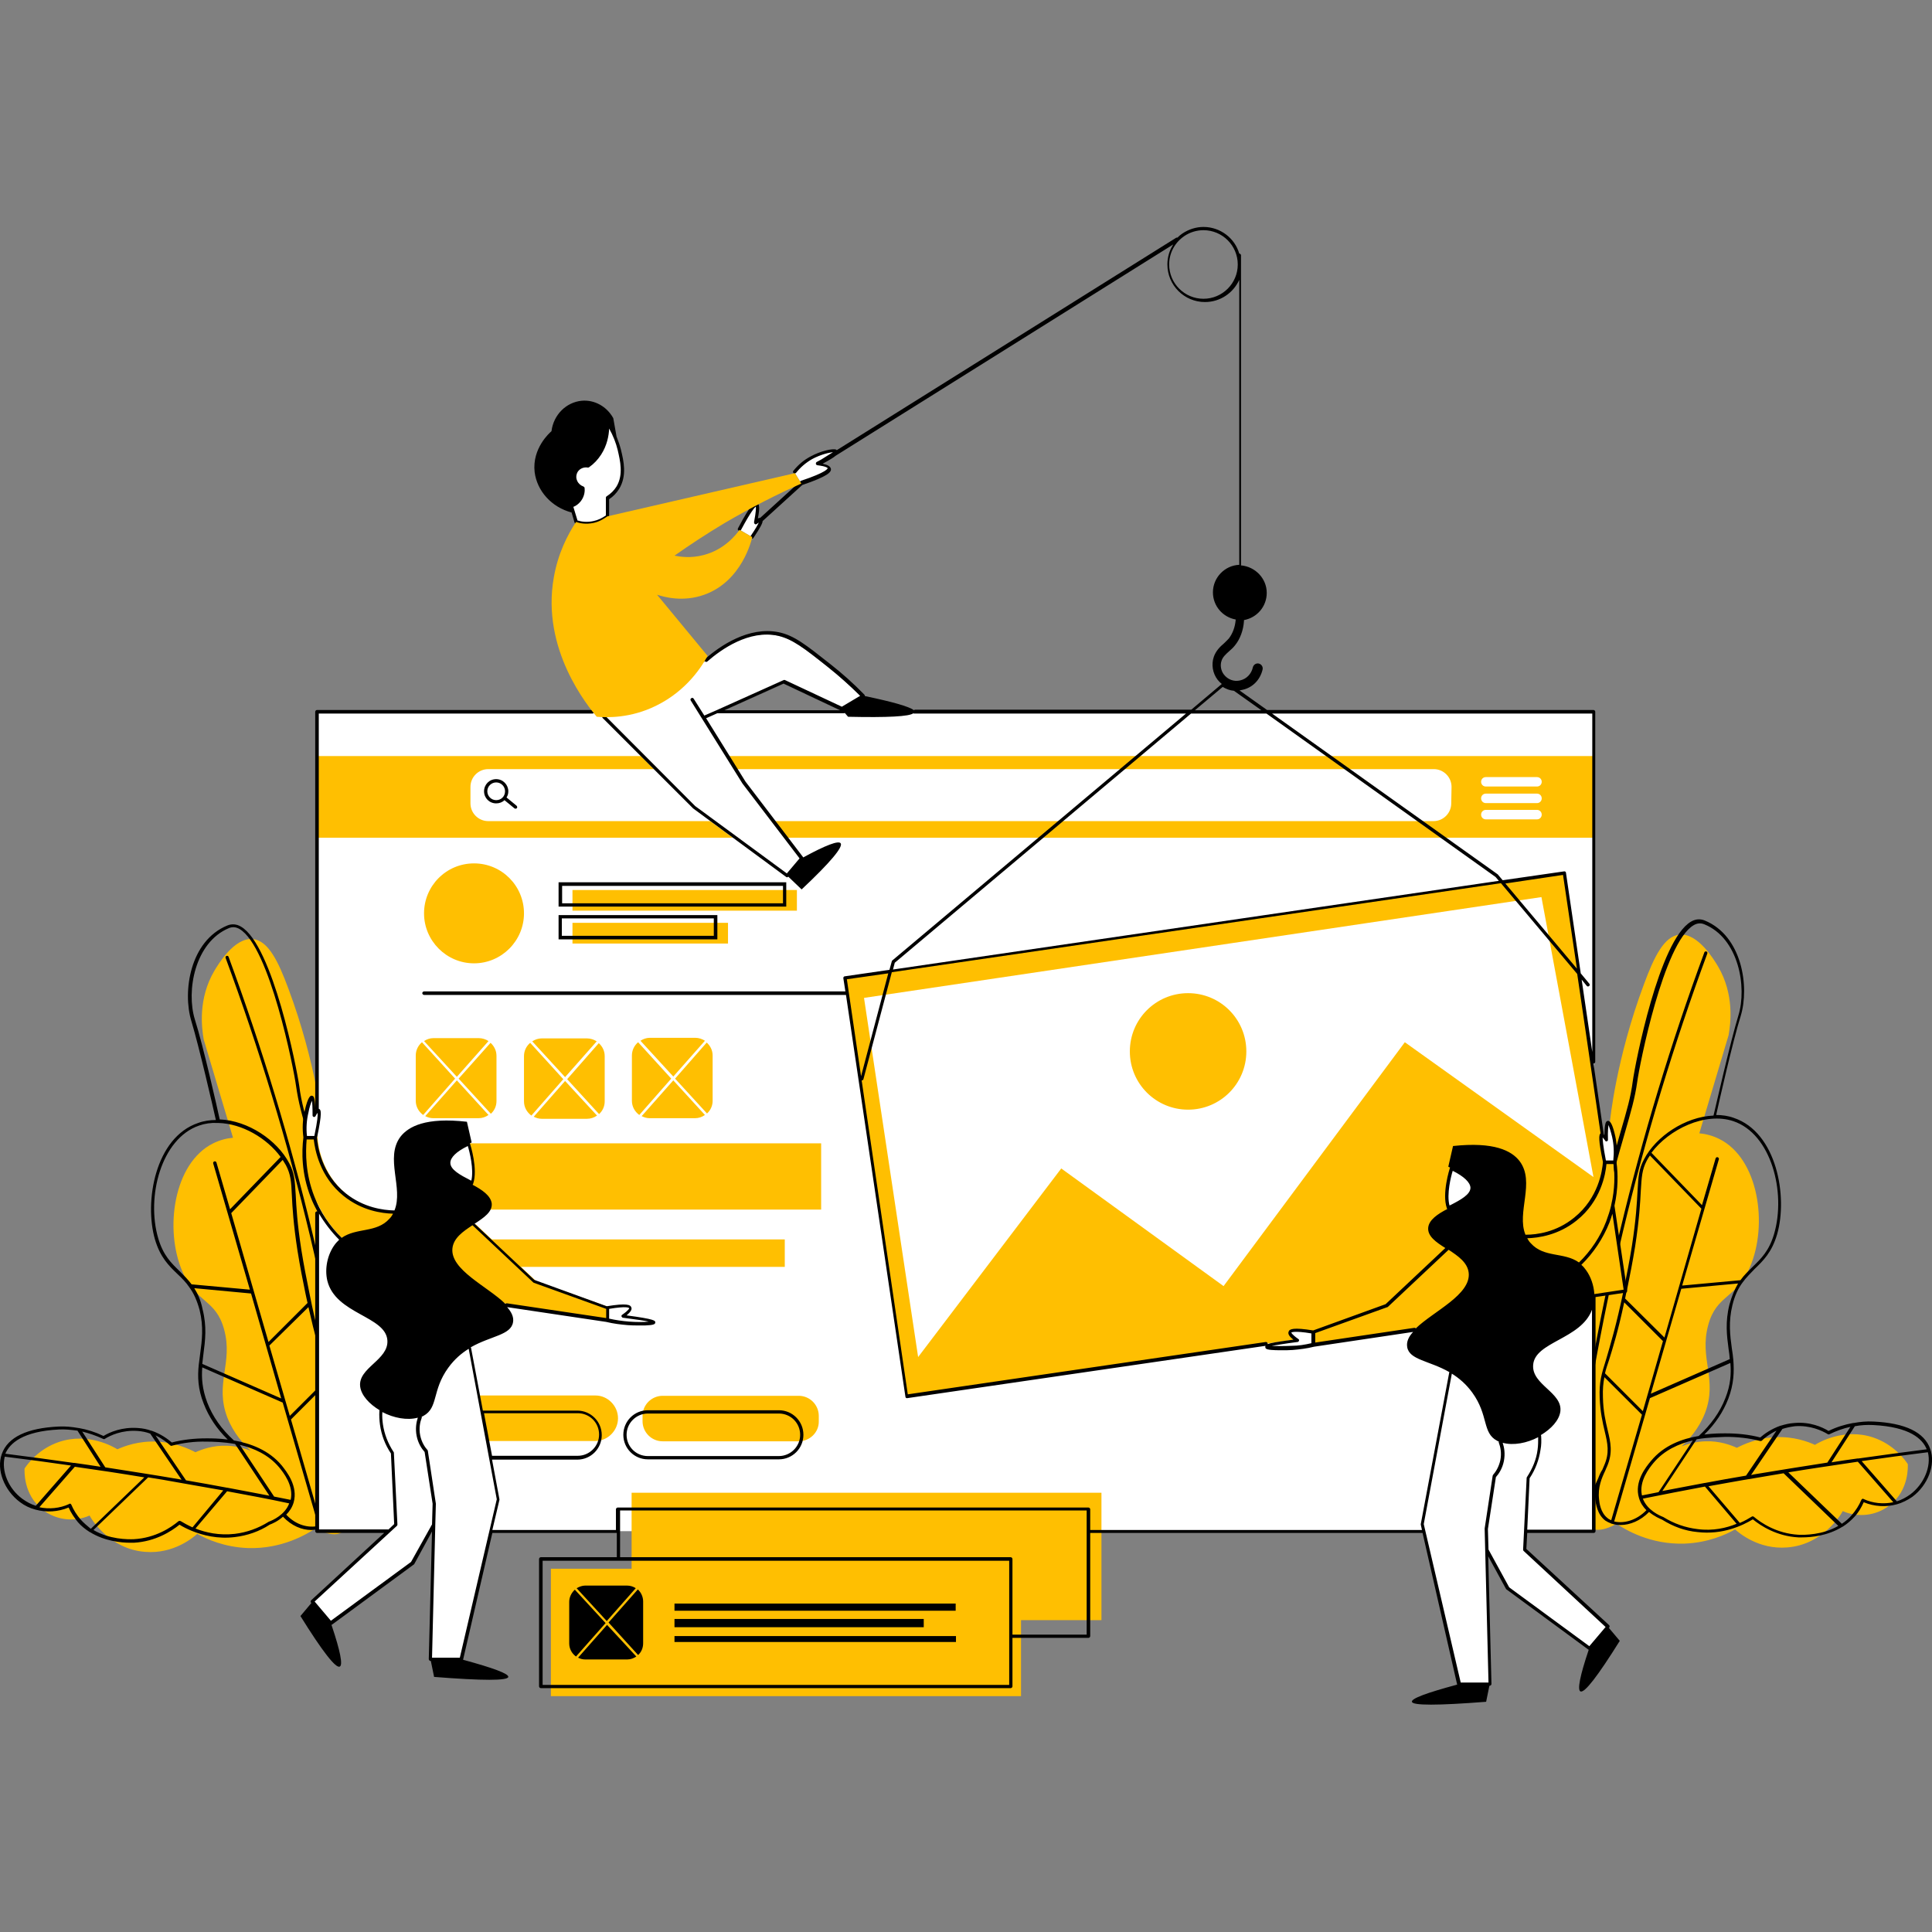 <svg xmlns="http://www.w3.org/2000/svg" xmlns:xlink="http://www.w3.org/1999/xlink" width="1080" zoomAndPan="magnify" viewBox="0 0 810 810" height="1080" preserveAspectRatio="xMidYMid meet" version="1.0"><rect x="0" y="0" width="810" height="810" fill="#808080" stroke="none"/><defs><clipPath id="9624e6293f"><path d="M 0 385.156 L 810 385.156 L 810 647 L 0 647 Z M 0 385.156 " clip-rule="nonzero"/></clipPath><clipPath id="56699137d9"><path d="M 125.207 95.145 L 683 95.145 L 683 714.676 L 125.207 714.676 Z M 125.207 95.145 " clip-rule="nonzero"/></clipPath></defs><path fill="#ffbf01" d="M 650.469 637.875 C 651.707 644.32 657.906 631.926 665.961 611.477 C 665.344 616.184 663.73 616.918 663.113 623.25 C 662.738 627.203 661.625 637.738 666.832 640.602 C 670.551 642.695 675.758 639.98 677.738 638.852 C 681.457 641.332 691.871 647.652 706.254 647.168 C 716.047 646.797 723.484 643.449 727.449 641.219 C 728.938 642.57 737.242 649.758 749.27 648.77 C 764.391 647.652 772.078 634.641 772.574 633.535 C 779.02 636.375 786.582 635.508 792.16 631.168 C 800.59 624.723 799.848 614.438 799.848 613.816 C 798.359 611.586 793.773 605.516 785.344 602.664 C 773.07 598.574 762.531 604.77 760.922 605.762 C 757.945 604.41 751.996 602.18 744.309 602.551 C 736.746 602.91 731.047 605.516 728.195 607 C 725.715 605.898 721.004 604.039 714.93 604.273 C 710.715 604.41 707.242 605.516 705.012 606.383 C 707.988 603.656 712.203 599.082 714.805 592.5 C 720.262 578.246 712.328 569.707 716.168 555.566 C 719.641 542.691 727.82 544.66 733.648 531.289 C 741.336 513.566 737.367 485.68 720.758 477.488 C 718.027 476.137 715.176 475.379 712.449 475.145 L 724.723 434 C 725.59 429.152 727.203 416.895 720.262 405.121 C 718.773 402.641 711.953 391.105 704.145 391.859 C 697.699 392.48 693.484 401.156 689.27 412.559 C 677.492 444.023 675.012 469.941 675.012 469.941 C 671.047 511.32 662.492 508.473 654.93 556.324 C 651.953 575.285 643.773 603.656 650.465 637.875 Z M 159.684 639.734 C 158.441 646.176 152.242 633.785 144.188 613.336 C 144.805 618.043 146.418 618.773 147.039 625.109 C 147.41 629.062 148.523 639.598 143.316 642.461 C 139.598 644.555 134.395 641.84 132.41 640.711 C 128.691 643.191 118.273 649.512 103.891 649.027 C 94.098 648.656 86.66 645.309 82.695 643.078 C 81.207 644.43 72.898 651.617 60.875 650.625 C 45.75 649.512 38.066 636.5 37.566 635.395 C 31.121 638.234 23.562 637.367 17.984 633.027 C 9.555 626.582 10.297 616.297 10.297 615.676 C 11.785 613.445 16.371 607.371 24.805 604.523 C 37.074 600.434 47.609 606.629 49.223 607.621 C 52.195 606.27 58.148 604.039 65.832 604.41 C 73.398 604.77 79.098 607.375 81.949 608.859 C 84.426 607.758 89.141 605.898 95.211 606.133 C 99.43 606.27 102.902 607.371 105.129 608.242 C 102.156 605.516 97.945 600.941 95.336 594.359 C 89.887 580.105 97.816 571.566 93.973 557.426 C 90.504 544.551 82.32 546.52 76.496 533.148 C 68.812 515.426 72.777 487.539 89.387 479.348 C 92.113 477.996 94.965 477.238 97.691 477.004 L 85.422 435.855 C 84.555 431.012 82.941 418.754 89.887 406.98 C 91.371 404.5 98.191 392.961 106 393.719 C 112.445 394.34 116.66 403.016 120.879 414.418 C 132.656 445.883 135.137 471.801 135.137 471.801 C 139.102 513.18 147.656 510.332 155.219 558.184 C 158.316 577.145 166.5 605.648 159.68 639.734 " fill-opacity="1" fill-rule="nonzero"/><g clip-path="url(#9624e6293f)"><path fill="#000000" d="M 800.84 626.582 C 799.102 627.824 797.242 628.828 795.262 629.445 L 780.508 612.578 C 789.805 611.227 799.102 609.988 808.277 608.859 C 809.766 614.809 806.664 622.246 800.84 626.582 Z M 781.254 628.441 C 781.129 628.316 780.879 628.316 780.758 628.441 C 780.633 628.578 780.383 628.691 780.383 628.828 C 779.391 631.168 778.027 633.277 776.418 635.137 C 775.176 636.633 773.691 637.875 772.203 638.852 L 749.766 617.289 C 759.434 615.676 769.102 614.324 778.898 612.828 L 793.773 629.816 C 789.684 630.684 785.219 630.301 781.254 628.441 Z M 753.98 643.449 C 744.93 642.941 738.359 638.492 735.262 635.879 C 735.137 635.754 735.012 635.754 734.766 635.754 C 734.641 635.754 734.516 635.754 734.391 635.879 C 733.152 636.633 731.543 637.613 729.434 638.492 L 716.293 623.113 C 722.617 622.012 729.062 620.77 735.383 619.766 C 739.477 619.023 743.691 618.402 747.781 617.672 L 770.715 639.734 C 764.145 643.562 756.582 643.562 753.98 643.449 Z M 711.707 641.082 C 706.625 640.465 701.914 638.852 697.328 636.016 C 695.715 635.395 690.633 633.164 688.773 628.316 C 697.449 626.582 706.129 624.859 714.805 623.25 L 728.07 638.852 C 723.855 640.602 718.152 641.953 711.707 641.082 Z M 676.746 637.875 L 691.746 586.18 L 725.469 571.43 C 725.84 575.906 725.59 580.602 723.359 586.18 C 721.129 592.016 717.285 597.336 712.203 602.043 C 705.383 603.172 697.574 605.898 692.121 612.578 C 690.137 614.945 685.055 621.141 687.16 628.07 C 687.781 630.176 688.898 631.789 690.262 633.164 C 686.047 637.5 680.715 638.852 676.746 637.875 Z M 675.508 637.367 C 675.012 637.117 674.391 636.883 674.02 636.5 C 671.047 634.266 670.551 630.066 670.426 628.691 C 669.805 623.621 671.543 619.645 673.027 616.543 C 673.277 615.926 673.523 615.305 673.773 614.809 C 676.25 608.996 675.262 604.77 674.02 599.566 C 673.152 595.848 672.16 591.758 672.035 585.82 C 671.914 582.352 672.16 579.871 672.656 577.395 L 688.402 593.121 Z M 670.055 619.766 L 663.73 633.535 C 662.492 635.023 660.383 636.746 659.145 636.746 C 663.855 596.355 671.047 555.816 680.469 516.156 C 689.887 476.867 701.789 437.715 715.797 399.781 C 715.922 399.406 715.797 399.035 715.426 398.926 C 715.055 398.789 714.684 398.926 714.559 399.297 C 700.551 437.207 688.648 476.496 679.227 515.906 C 669.805 555.086 662.738 595.227 658.027 635.395 C 657.906 634.773 657.781 633.785 657.906 632.297 C 660.137 575.027 661.375 546.273 667.449 523.594 C 668.691 518.895 669.559 515.906 670.672 512.324 C 672.039 507.605 673.648 502.41 676.5 491.738 C 678.359 484.812 679.973 479.348 681.211 475.008 C 683.812 465.961 685.426 460.508 686.418 453.566 C 687.285 446.875 697.449 395.207 710.094 387.883 C 711.582 387.016 713.07 386.902 714.559 387.523 C 728.938 393.348 732.531 413.797 728.812 425.805 C 725.469 436.727 719.391 463.605 718.402 467.707 C 706.5 468.191 694.227 476.496 689.27 486.051 C 687.039 490.254 686.914 493.227 686.543 499.312 C 686.293 504.27 685.922 511.199 684.188 522.352 C 683.07 529.293 682.078 534.125 680.84 540.324 C 677.617 555.938 675.012 564.242 673.402 569.82 C 671.418 576.152 670.426 579.25 670.672 586.066 C 670.922 592.016 671.914 596.465 672.781 600.074 C 674.02 605.277 674.887 609.109 672.531 614.438 C 672.285 614.945 672.035 615.566 671.789 616.184 C 671.168 617.051 670.551 618.402 670.055 619.766 Z M 726.707 470.051 C 742.574 475.379 748.898 499.797 743.812 517.285 C 741.707 524.473 738.359 527.684 734.766 531.152 C 733.027 532.887 731.293 534.5 729.684 536.73 L 705.262 538.973 L 720.633 486.051 C 720.758 485.68 720.508 485.297 720.137 485.172 C 719.766 485.059 719.391 485.297 719.27 485.68 L 713.566 505.262 L 692.367 483.312 C 699.684 473.523 714.805 466.086 726.707 470.051 Z M 681.336 544.414 C 681.582 543.176 681.832 541.824 682.203 540.445 C 683.441 534.25 684.434 529.43 685.551 522.477 C 687.285 511.199 687.656 504.27 687.906 499.312 C 688.277 493.488 688.402 490.5 690.383 486.672 C 690.758 485.914 691.254 485.172 691.746 484.441 L 713.316 506.75 L 703.898 539.594 L 697.824 560.773 Z M 697.203 562.273 L 688.773 591.645 L 672.906 575.77 C 673.277 574.047 673.898 572.301 674.641 570.066 C 676.129 565.234 678.359 558.293 680.961 546.023 Z M 725.094 546.891 C 723.234 554.215 723.98 560.043 724.723 565.617 C 724.973 567.094 725.094 568.469 725.219 569.82 L 692.121 584.32 L 704.887 540.324 L 728.691 538.105 C 727.328 540.449 726.086 543.309 725.094 546.891 Z M 695.344 625.59 C 692.988 626.102 690.758 626.461 688.402 626.969 C 687.039 621.008 691.5 615.43 693.234 613.336 C 697.699 607.992 703.898 605.277 709.723 603.902 Z M 723.484 602.414 C 728.316 602.414 733.277 602.91 737.988 604.152 C 738.234 604.152 738.484 604.152 738.609 604.039 C 739.848 602.801 741.953 601.176 744.805 599.812 L 732.039 618.664 C 726.336 619.645 720.508 620.633 714.684 621.762 L 714.559 621.762 C 708.609 622.863 702.781 623.98 696.953 625.109 L 711.336 603.418 C 716.543 602.551 721.004 602.551 723.484 602.414 Z M 747.285 599.082 C 748.898 598.574 750.508 598.215 752.492 597.953 C 758.938 597.457 763.898 599.812 766.375 601.312 C 766.625 601.426 766.871 601.426 766.996 601.312 C 769.848 599.938 772.824 598.832 775.797 598.215 L 766.129 613.199 C 755.84 614.809 745.551 616.434 735.262 618.156 C 734.887 618.293 734.516 618.293 734.145 618.402 Z M 777.656 597.953 C 780.262 597.457 782.738 597.336 785.344 597.457 C 800.715 598.215 806.047 603.281 807.781 607.621 C 798.234 608.859 788.691 610.098 779.145 611.477 L 778.773 611.477 C 775.176 611.957 771.582 612.465 767.863 613.086 Z M 809.27 607.508 C 806.789 600.434 798.73 596.602 785.344 595.984 C 782.617 595.848 779.887 596.094 777.16 596.602 L 776.914 596.602 C 773.441 597.223 769.848 598.324 766.625 599.938 C 764.02 598.324 758.812 595.984 752.242 596.602 C 750.137 596.715 748.277 597.223 746.664 597.707 L 746.543 597.707 C 742.574 599.082 739.723 601.176 737.988 602.664 C 733.277 601.426 728.316 600.941 723.484 600.941 C 721.5 600.941 718.277 600.941 714.559 601.426 C 719.145 596.977 722.492 591.883 724.598 586.441 C 726.953 580.242 727.078 575.027 726.707 570.191 C 726.582 568.582 726.336 566.969 726.086 565.371 C 725.344 559.906 724.598 554.215 726.336 547.141 C 727.328 543.062 728.812 540.074 730.551 537.734 C 732.16 535.488 733.898 533.879 735.633 532.02 C 739.227 528.551 742.824 525.09 745.055 517.52 C 749.641 501.656 744.93 474.762 726.953 468.699 C 724.598 467.82 721.996 467.461 719.516 467.461 C 720.633 462.367 726.457 436.59 729.805 425.941 C 733.523 413.66 730.426 392.344 714.684 385.91 C 712.824 385.156 710.84 385.293 708.98 386.395 C 695.59 394.078 685.551 446.02 684.559 453.207 C 683.691 460.023 682.078 465.465 679.477 474.391 C 678.234 478.727 676.625 484.305 674.766 491.121 C 671.914 501.656 670.301 506.984 668.938 511.707 C 667.945 515.289 666.953 518.387 665.715 522.973 C 659.516 545.652 658.402 574.531 656.168 631.926 C 656.047 634.156 656.168 636.746 657.781 637.613 L 657.906 637.613 C 658.277 637.738 658.523 637.875 658.898 637.875 C 661.254 637.875 664.102 634.773 664.723 634.156 L 664.848 634.02 L 668.691 625.59 C 668.691 626.582 668.691 627.586 668.812 628.691 C 669.062 630.176 669.559 634.887 673.027 637.504 C 673.773 637.984 674.516 638.355 675.508 638.742 C 675.508 638.742 675.633 638.852 675.758 638.852 L 675.879 638.852 C 676.996 639.227 678.113 639.359 679.477 639.359 C 683.316 639.359 687.781 637.613 691.375 633.895 C 693.605 635.754 695.961 636.746 696.832 637.117 C 701.418 639.98 706.375 641.84 711.707 642.324 C 722.242 643.562 730.551 639.598 734.887 636.992 C 738.234 639.734 744.93 644.07 753.98 644.555 L 755.59 644.555 C 759.309 644.555 766.254 643.934 772.449 640.094 C 772.574 640.094 772.699 639.98 772.699 639.98 C 774.434 638.852 776.047 637.504 777.531 635.879 C 779.145 634.156 780.383 632.035 781.375 629.816 C 785.84 631.676 790.797 631.926 795.262 630.684 C 797.492 630.066 799.723 628.938 801.707 627.586 C 808.277 622.742 811.625 614.066 809.27 607.508 Z M 152.367 637.254 C 147.656 597.223 140.59 557.055 131.168 517.766 C 121.746 478.355 109.84 439.203 95.832 401.156 C 95.711 400.781 95.34 400.648 94.965 400.781 C 94.594 400.895 94.473 401.266 94.594 401.637 C 108.602 439.574 120.504 478.727 129.93 518.016 C 139.352 557.562 146.543 598.215 151.254 638.605 C 150.012 638.605 147.906 636.883 146.664 635.395 L 140.344 621.625 C 139.848 620.152 139.227 618.91 138.73 617.785 C 138.484 617.164 138.234 616.668 137.988 616.047 C 135.633 610.609 136.625 606.891 137.738 601.672 C 138.609 598.078 139.598 593.738 139.848 587.68 C 140.094 580.863 139.102 577.766 137.121 571.43 C 135.383 565.992 132.781 557.676 129.684 541.934 C 128.441 535.738 127.449 530.918 126.336 523.965 C 124.598 512.809 124.227 505.883 123.98 500.926 C 123.605 494.84 123.477 491.875 121.246 487.648 C 116.164 477.996 104.016 469.805 92.113 469.32 C 91.246 465.23 85.176 438.336 81.703 427.43 C 77.984 415.406 81.703 395.07 95.957 389.121 C 97.445 388.5 98.934 388.625 100.422 389.492 C 113.066 396.816 123.23 448.5 124.102 455.18 C 125.094 462.133 126.582 467.574 129.309 476.621 C 130.551 480.957 132.16 486.41 134.02 493.352 C 136.871 504.023 138.484 509.227 139.848 513.938 C 140.84 517.52 141.832 520.492 143.07 525.203 C 149.145 547.758 150.383 576.523 152.617 633.895 C 152.617 635.508 152.492 636.5 152.367 637.254 Z M 139.848 630.684 C 139.723 632.035 139.102 636.262 136.254 638.492 C 135.758 638.852 135.262 639.113 134.766 639.359 L 121.992 595.117 L 137.738 579.363 C 138.234 581.844 138.484 584.32 138.359 587.789 C 138.113 593.617 137.242 597.844 136.375 601.559 C 135.137 606.891 134.145 610.969 136.625 616.805 C 136.871 617.289 137.121 617.906 137.367 618.527 C 138.73 621.625 140.59 625.59 139.848 630.684 Z M 120.008 635.023 C 121.371 633.648 122.484 632.035 123.105 629.93 C 125.094 623 120.008 616.805 118.148 614.438 C 112.695 607.867 104.883 605.141 98.062 603.902 C 92.859 599.191 89.141 593.875 86.906 588.039 C 84.801 582.461 84.426 577.766 84.801 573.289 L 118.52 588.039 L 133.523 639.734 C 129.434 640.711 124.102 639.473 120.008 635.023 Z M 112.695 637.984 C 108.355 640.711 103.523 642.461 98.438 643.078 C 91.992 643.809 86.289 642.57 81.949 640.836 L 95.211 625.219 C 103.891 626.832 112.695 628.441 121.246 630.301 C 119.512 635.023 114.426 637.367 112.695 637.984 Z M 75.75 637.738 C 75.504 637.613 75.129 637.613 74.883 637.738 C 71.785 640.352 65.211 644.801 56.164 645.309 C 53.562 645.422 45.879 645.422 39.18 641.457 L 62.113 619.395 C 66.332 620.016 70.418 620.77 74.512 621.5 C 80.836 622.629 87.281 623.734 93.605 624.859 L 80.707 640.352 C 78.73 639.473 76.988 638.492 75.75 637.738 Z M 33.848 637.117 C 32.242 635.258 30.875 633.164 29.883 630.797 C 29.762 630.684 29.637 630.438 29.512 630.438 L 29.262 630.438 C 29.141 630.438 29.016 630.438 29.016 630.551 C 25.051 632.406 20.586 632.781 16.492 631.926 L 31.371 614.945 C 41.039 616.297 50.836 617.785 60.504 619.395 L 38.066 640.973 C 36.582 639.734 35.09 638.492 33.848 637.117 Z M 15.008 631.305 C 13.027 630.684 11.168 629.68 9.43 628.441 C 3.477 624.105 0.504 616.668 1.992 610.719 C 11.289 611.848 20.465 613.086 29.762 614.438 Z M 24.805 599.316 C 27.281 599.191 29.883 599.453 32.488 599.812 L 42.16 614.945 C 38.559 614.438 34.969 613.816 31.25 613.336 L 30.875 613.336 C 21.332 611.957 11.785 610.719 2.238 609.48 C 4.098 605.141 9.43 600.074 24.805 599.316 Z M 43.273 603.281 C 43.52 603.418 43.766 603.418 43.891 603.281 C 46.246 601.797 51.203 599.453 57.773 599.938 C 59.633 600.074 61.375 600.434 62.98 601.051 L 76.125 620.387 C 75.75 620.262 75.379 620.262 75.012 620.152 C 64.84 618.402 54.43 616.805 44.137 615.191 L 34.469 600.184 C 37.445 600.941 40.418 601.934 43.273 603.281 Z M 100.543 605.762 C 106.371 607.137 112.566 609.852 117.031 615.191 C 118.766 617.289 123.23 622.863 121.867 628.828 C 119.512 628.316 117.277 627.957 114.926 627.449 Z M 71.41 606.008 C 71.539 606.133 71.785 606.27 72.031 606.133 C 76.742 604.895 81.703 604.273 86.535 604.41 C 89.141 604.41 93.605 604.523 98.562 605.391 L 112.941 627.078 C 107.113 625.965 101.164 624.859 95.34 623.734 L 95.211 623.734 C 89.387 622.629 83.688 621.625 77.984 620.633 L 65.211 601.797 C 68.066 603.172 70.172 604.895 71.41 606.008 Z M 81.453 540.074 L 105.254 542.305 L 117.898 586.305 L 84.801 571.816 C 84.926 570.441 85.176 568.953 85.297 567.59 C 86.039 562.012 86.785 556.188 84.926 548.887 C 84.18 545.168 82.941 542.441 81.453 540.074 Z M 129.309 548.02 C 132.039 560.152 134.145 567.23 135.633 572.051 C 136.375 574.293 136.871 576.152 137.367 577.766 L 121.496 593.617 L 112.941 564.133 Z M 112.566 562.633 L 96.949 508.609 L 118.52 486.301 C 119.02 487.031 119.387 487.773 119.883 488.531 C 121.867 492.359 122.117 495.348 122.363 501.172 C 122.609 506.242 122.984 513.059 124.723 524.336 C 125.84 531.289 126.832 536.246 128.07 542.305 C 128.316 543.684 128.691 545.031 128.938 546.273 Z M 75.379 533.012 C 71.785 529.539 68.438 526.332 66.332 519.145 C 61.246 501.793 67.57 477.375 83.438 471.91 C 85.914 471.043 88.52 470.672 91.125 470.809 L 91.492 470.809 C 101.535 471.043 111.949 477.238 117.652 485.059 L 96.453 506.984 L 90.754 487.402 C 90.625 487.031 90.254 486.781 89.887 486.918 C 89.512 487.031 89.266 487.402 89.387 487.773 L 104.762 540.695 L 80.336 538.465 C 78.848 536.492 77.117 534.746 75.379 533.012 Z M 144.309 525.09 C 143.07 520.383 142.078 517.285 141.086 513.801 C 139.723 509.09 138.113 503.887 135.262 493.227 C 133.402 486.301 131.789 480.832 130.551 476.496 C 127.945 467.574 126.336 462.133 125.469 455.316 C 124.477 448.25 114.426 396.309 101.043 388.5 C 99.184 387.387 97.199 387.262 95.34 388.004 C 79.594 394.449 76.496 415.766 80.215 428.051 C 83.438 438.695 89.387 464.473 90.504 469.566 C 88.027 469.566 85.422 469.941 83.066 470.809 C 65.094 476.867 60.379 503.762 64.965 519.625 C 67.199 527.199 70.793 530.668 74.391 534.125 C 76.25 535.875 77.984 537.598 79.469 539.828 C 81.207 542.184 82.566 545.168 83.688 549.258 C 85.422 556.324 84.676 562.012 83.934 567.477 C 83.688 569.09 83.562 570.688 83.316 572.301 C 82.816 577.145 82.941 582.352 85.422 588.547 C 87.527 593.988 90.875 599.082 95.465 603.531 C 91.746 603.035 88.645 603.035 86.535 603.035 C 81.703 603.035 76.742 603.531 72.031 604.77 C 70.297 603.281 67.445 601.176 63.48 599.812 L 63.352 599.812 C 61.621 599.191 59.883 598.832 57.773 598.699 C 51.203 598.215 45.996 600.434 43.398 602.043 C 40.047 600.434 36.582 599.316 32.98 598.699 L 32.859 598.699 C 30.129 598.215 27.402 597.953 24.676 598.078 C 11.289 598.699 3.23 602.551 0.75 609.617 C -1.602 616.184 1.742 624.859 8.438 629.816 C 10.422 631.305 12.527 632.297 14.887 632.918 C 19.344 634.156 24.305 633.895 28.77 632.035 C 29.762 634.266 31.121 636.262 32.609 638.121 C 34.102 639.844 35.707 641.082 37.445 642.211 C 37.566 642.324 37.566 642.324 37.695 642.324 C 43.891 646.176 50.836 646.797 54.555 646.797 L 56.164 646.797 C 65.211 646.289 71.91 641.953 75.258 639.227 C 76.617 640.094 78.355 640.973 80.461 641.84 C 85.047 643.699 91.246 645.309 98.438 644.43 C 103.645 643.809 108.727 642.074 113.066 639.223 C 114.059 638.852 116.414 637.875 118.645 635.879 C 122.238 639.734 126.582 641.457 130.426 641.457 C 131.789 641.457 133.027 641.219 134.145 640.836 C 135.137 640.465 136.004 640.094 136.746 639.473 C 140.094 636.992 140.715 632.297 140.961 630.684 C 141.086 629.559 141.086 628.578 141.086 627.586 L 144.93 636.016 L 145.055 636.125 C 145.672 636.883 148.523 639.844 150.879 639.844 C 151.254 639.844 151.625 639.734 151.871 639.598 L 151.996 639.598 C 153.609 638.742 153.73 636.125 153.609 633.895 C 151.625 576.637 150.508 547.883 144.309 525.09 " fill-opacity="1" fill-rule="nonzero"/></g><path fill="#ffffff" d="M 193.402 298.398 L 133.027 298.398 L 133.027 641.953 L 163.027 641.953 L 131.047 671.449 L 138.73 680.496 L 172.945 655.336 C 175.426 650.887 177.906 646.414 180.262 641.953 L 181.625 641.953 L 180.262 695.617 L 193.277 695.617 L 205.672 641.953 L 596.789 641.953 L 611.664 706.039 L 624.684 706.039 L 623.195 649.648 C 626.168 654.965 629.145 660.43 631.996 665.758 L 666.211 690.906 L 673.898 681.871 L 639.188 649.758 C 639.309 647.168 639.434 644.691 639.559 642.074 L 668.195 642.074 L 668.195 298.398 L 193.402 298.398 " fill-opacity="1" fill-rule="nonzero"/><path fill="#ffbf01" d="M 264.805 657.703 L 264.805 625.84 L 461.789 625.84 L 461.789 679.258 L 461.914 679.258 L 428.07 679.258 L 428.07 711.109 L 264.434 711.109 M 264.559 711.109 L 230.961 711.109 L 230.961 657.703 L 264.805 657.703 " fill-opacity="1" fill-rule="nonzero"/><path fill="#ffbf01" d="M 174.434 519.625 L 329.02 519.625 L 329.02 531.152 L 174.434 531.152 Z M 305.219 395.578 L 240.012 395.578 L 240.012 386.902 L 305.219 386.902 Z M 334.102 381.809 L 240.012 381.809 L 240.012 373.133 L 334.102 373.133 Z M 259.102 594.609 C 259.102 599.812 254.766 604.152 249.559 604.152 L 204.309 604.152 C 204.309 602.414 204.188 600.691 203.812 598.945 C 203.195 596.715 202.574 594.609 201.953 592.5 C 201.457 590.16 201.211 587.793 201.211 585.312 L 201.211 585.066 L 249.684 585.066 C 254.766 585.066 259.102 589.402 259.102 594.609 Z M 334.848 604.273 L 277.824 604.273 C 273.113 604.273 269.391 600.434 269.391 595.848 L 269.391 593.617 C 269.391 588.918 273.234 585.199 277.824 585.199 L 334.848 585.199 C 339.559 585.199 343.277 589.031 343.277 593.617 L 343.277 595.848 C 343.402 600.434 339.559 604.273 334.848 604.273 Z M 174.434 479.348 L 344.27 479.348 L 344.27 507.121 L 174.434 507.121 Z M 512.988 539.207 L 444.93 489.883 L 384.93 568.953 L 362.242 418.371 L 646.254 376.109 L 668.07 493.488 L 588.98 436.961 Z M 655.797 365.945 L 354.309 410.078 L 379.973 585.449 L 681.457 541.316 L 655.797 365.945 " fill-opacity="1" fill-rule="nonzero"/><path fill="#ffbf01" d="M 644.391 329.754 L 622.945 329.754 C 621.832 329.754 620.961 328.898 620.961 327.773 C 620.961 326.656 621.832 325.801 622.945 325.801 L 644.391 325.801 C 645.508 325.801 646.375 326.656 646.375 327.773 C 646.375 328.898 645.508 329.754 644.391 329.754 Z M 644.391 336.707 L 622.945 336.707 C 621.832 336.707 620.961 335.828 620.961 334.711 C 620.961 333.609 621.832 332.73 622.945 332.73 L 644.391 332.73 C 645.508 332.73 646.375 333.609 646.375 334.711 C 646.375 335.828 645.508 336.707 644.391 336.707 Z M 644.391 343.523 L 622.945 343.523 C 621.832 343.523 620.961 342.645 620.961 341.527 C 620.961 340.426 621.832 339.547 622.945 339.547 L 644.391 339.547 C 645.508 339.547 646.375 340.426 646.375 341.527 C 646.375 342.645 645.508 343.523 644.391 343.523 Z M 608.441 336.82 C 608.441 340.91 605.094 344.258 601.004 344.258 L 204.684 344.258 C 200.59 344.258 197.242 340.91 197.242 336.82 L 197.242 329.891 C 197.242 325.801 200.59 322.457 204.684 322.457 L 601.129 322.457 C 605.219 322.457 608.566 325.801 608.566 329.891 Z M 133.027 316.988 L 133.027 351.207 L 668.195 351.207 L 668.195 316.988 L 133.027 316.988 " fill-opacity="1" fill-rule="nonzero"/><path fill="#ffbf01" d="M 213.113 547.027 L 255.508 553.336 L 255.508 548.133 L 224.766 537.113 L 199.477 513.316 L 166.129 508.102 C 163.152 508.102 153.98 507.605 145.426 500.789 C 134.391 491.875 133.277 479.098 133.152 477.004 L 129.062 477.004 C 128.441 481.578 127.824 491.121 132.039 501.902 C 135.383 510.578 140.469 516.281 143.691 519.379 Z M 592.078 557.426 L 549.684 563.762 L 549.684 558.555 L 580.426 547.512 L 605.715 523.715 L 639.062 518.523 C 642.039 518.523 651.211 518.016 659.766 511.199 C 670.797 502.273 671.914 489.508 672.039 487.402 L 676.375 487.402 C 676.996 491.988 677.617 501.543 673.402 512.324 C 670.055 521 664.973 526.691 661.746 529.789 L 592.078 557.426 " fill-opacity="1" fill-rule="nonzero"/><path fill="#ffffff" d="M 254.641 552.977 C 256.746 553.461 259.848 554.082 263.566 554.328 C 268.523 554.699 274.227 554.465 274.352 553.844 C 274.352 553.461 272.121 552.719 261.211 551.367 C 263.566 549.742 264.684 548.504 264.434 547.883 C 264.062 546.891 260.84 546.891 254.641 547.883 Z M 132.41 476.621 C 133.898 469.32 134.391 465.465 133.523 465.23 C 133.152 465.094 132.531 465.715 131.664 467.199 C 131.664 461.266 131.293 459.887 130.797 459.766 C 130.055 459.652 128.938 463.371 128.441 465.852 C 127.449 470.301 127.699 474.016 128.07 476.621 Z M 188.195 487.539 C 188.195 491.121 193.152 493.488 197.988 496.078 C 200.094 490.129 196.625 479.594 196.625 479.594 C 192.531 481.344 188.195 484.191 188.195 487.539 Z M 550.551 558.184 C 544.477 557.18 541.129 557.18 540.758 558.184 C 540.508 558.914 541.625 560.043 543.98 561.652 C 533.195 563.004 530.84 563.762 530.84 564.133 C 530.84 564.75 536.664 565 541.625 564.613 C 545.344 564.379 548.441 563.762 550.551 563.25 Z M 677.121 487.031 C 677.492 484.441 677.617 480.723 676.746 476.25 C 676.25 473.77 675.137 470.051 674.391 470.188 C 674.02 470.188 673.523 471.539 673.523 477.625 C 672.656 476.137 672.035 475.516 671.664 475.629 C 670.922 475.875 671.293 479.719 672.781 487.031 Z M 315.262 225.164 C 318.113 220.938 319.352 218.59 318.855 218.219 C 318.605 217.973 317.863 218.344 316.746 219.215 C 317.738 214.5 317.738 212.023 317.121 211.773 C 316.129 211.402 313.773 214.871 310.055 222.066 Z M 335.961 202.727 C 344.02 200.121 347.863 198.016 347.738 196.656 C 347.617 195.785 346.004 195.289 342.781 194.918 C 349.352 191.445 350.59 190.207 350.469 189.715 C 350.094 188.969 344.766 189.84 340.301 192.316 C 336.953 194.176 334.598 196.531 333.234 198.262 Z M 328.523 286.516 L 352.574 297.781 C 355.551 296.059 358.402 294.309 361.375 292.449 C 358.152 289.242 353.316 284.656 346.996 279.562 C 337.078 271.754 332.121 267.785 325.797 266.422 C 312.656 263.695 300.262 273.242 295.551 277.332 L 253.027 301.25 L 290.84 339.188 L 329.887 367.805 L 335.961 360.504 L 311.789 328.766 L 290.094 294.062 L 294.805 301.633 C 305.84 296.676 317.492 291.473 328.523 286.516 Z M 608.566 489.883 C 608.566 489.883 605.094 500.551 607.203 506.363 C 612.035 503.762 616.996 501.406 616.996 497.824 C 616.996 494.59 612.656 491.742 608.566 489.883 Z M 251.418 190.328 C 249.805 192.805 247.945 194.418 246.582 195.531 C 244.227 195.156 241.996 196.398 241.254 198.383 C 240.383 200.734 241.625 203.711 244.352 204.703 C 244.352 205.324 244.598 207.68 242.863 209.785 C 241.625 211.27 240.137 211.891 239.516 212.141 C 240.137 214.367 240.879 216.602 241.5 218.832 C 242.738 219.211 245.469 219.941 248.938 219.211 C 251.664 218.586 253.648 217.344 254.641 216.48 L 254.641 208.789 C 255.879 208.051 257.617 206.684 258.98 204.453 C 262.203 199.25 260.715 193.176 259.598 188.715 C 258.98 185.988 257.617 181.898 254.516 177.312 C 254.766 179.297 254.887 184.875 251.418 190.328 Z M 623.195 642.074 L 624.309 642.074 L 623.316 649.758 Z M 623.195 642.074 " fill-opacity="1" fill-rule="nonzero"/><g clip-path="url(#56699137d9)"><path fill="#000000" d="M 328.277 371.41 L 235.672 371.41 L 235.672 378.711 L 328.277 378.711 Z M 329.641 380.086 L 234.188 380.086 L 234.188 369.91 L 329.641 369.91 Z M 680.715 540.695 L 676.004 508.844 C 675.633 510.082 675.262 511.32 674.766 512.562 C 672.16 519.145 668.07 525.34 662.988 530.297 C 663.73 530.918 664.352 531.648 664.973 532.527 C 666.953 535.254 668.195 538.836 668.441 542.555 Z M 667.449 549.121 C 662.863 561.516 643.402 562.52 642.781 572.301 C 642.16 580.602 655.176 583.824 654.188 591.758 C 653.691 595.477 650.344 599.082 646.004 601.672 C 646.004 601.797 646.129 601.797 646.129 601.934 C 646.25 603.902 646.25 605.898 645.879 607.758 C 645.262 611.957 643.773 616.047 641.293 619.766 L 640.301 641.332 L 667.449 641.332 Z M 638.812 650.266 C 638.691 650.133 638.566 649.895 638.566 649.758 L 640.055 619.645 C 640.055 619.531 640.055 619.395 640.176 619.285 C 642.531 615.676 644.145 611.848 644.641 607.758 C 644.887 606.008 644.887 604.273 644.887 602.551 C 640.176 605.031 634.477 606.133 630.012 604.895 C 630.633 606.754 631.129 609.367 630.508 612.578 C 629.887 615.676 628.402 617.906 627.16 619.285 L 623.812 641.082 L 624.062 649.648 L 632.738 665.5 L 666.336 690.176 L 673.152 682.121 Z M 612.41 705.418 L 624.062 705.418 L 622.449 640.836 L 625.797 618.773 C 625.797 618.664 625.922 618.527 625.922 618.402 C 627.039 617.164 628.402 615.059 629.02 612.207 C 629.641 609.109 629.02 606.52 628.402 604.895 C 628.277 604.77 628.402 604.523 628.402 604.41 C 628.152 604.273 627.906 604.152 627.656 604.039 C 621.336 600.691 624.188 593.367 617.242 583.824 C 614.641 580.242 611.664 577.766 608.691 575.906 L 596.914 638.977 Z M 551.293 562.891 L 592.945 556.695 C 593.195 556.695 593.441 556.695 593.566 556.941 C 601.004 549.742 616.746 542.801 615.758 533.629 C 615.262 529.293 611.293 526.578 607.328 523.965 C 607.328 523.965 607.328 524.102 607.203 524.102 L 581.914 547.883 C 581.789 548.02 581.789 548.02 581.664 548.02 L 551.418 558.914 L 551.418 562.891 Z M 549.805 563.141 L 549.805 559.039 C 542.367 557.797 541.5 558.664 541.375 558.664 C 541.375 558.664 541.5 559.422 544.352 561.395 C 544.598 561.516 544.723 561.902 544.598 562.137 C 544.477 562.383 544.352 562.633 543.98 562.633 C 538.152 563.375 534.93 563.996 533.195 564.242 C 535.176 564.379 538.277 564.379 541.5 564.242 C 544.352 564.242 547.203 563.762 549.805 563.141 Z M 609.062 490.871 C 608.316 493.227 606.457 500.664 607.699 505.375 L 608.07 505.262 C 612.41 503.031 616.5 500.789 616.5 497.938 C 616.375 495.707 613.773 493.227 609.062 490.871 Z M 380.59 584.582 L 530.715 562.633 C 531.086 562.633 531.457 562.891 531.457 563.25 L 531.457 563.512 C 532.824 563.004 535.797 562.52 542.242 561.652 C 540.508 560.277 539.887 559.285 540.262 558.293 C 540.633 557.18 542.242 556.434 550.551 557.797 L 580.922 546.781 L 605.961 523.234 C 601.996 520.754 598.523 518.273 598.773 514.805 C 599.02 511.457 602.738 508.98 606.832 506.859 C 606.707 506.75 606.582 506.75 606.582 506.5 C 604.477 500.414 607.699 490.129 607.945 489.508 C 607.699 489.398 607.449 489.262 607.203 489.148 C 607.824 486.301 608.566 483.312 609.188 480.473 C 626.418 478.617 633.73 482.445 637.078 486.781 C 643.773 495.594 635.715 508.359 639.559 517.656 L 639.805 517.656 C 644.145 517.656 652.449 516.664 660.012 510.469 C 670.176 502.273 671.789 490.75 672.039 487.156 C 670.055 477.734 670.301 475.766 671.047 475.145 L 661.254 408.332 L 629.27 370.281 L 373.898 407.602 L 361.996 452.453 C 361.871 452.836 361.625 452.949 361.375 452.949 L 361.254 452.949 Z M 361.004 451.215 L 372.41 408.082 L 355.055 410.562 Z M 374.391 406.473 L 628.402 369.293 L 627.039 367.691 L 530.961 299.156 L 499.352 299.156 L 375.137 403.633 Z M 500.961 297.781 L 528.855 297.781 L 517.328 289.613 C 515.59 289.477 514.102 288.855 512.617 288 Z M 655.301 366.812 L 631.129 370.418 L 661.129 406.113 Z M 533.316 299.156 L 627.906 366.562 L 628.027 366.699 L 630.012 369.043 L 655.797 365.324 C 655.922 365.324 656.168 365.324 656.293 365.461 C 656.418 365.574 656.543 365.695 656.543 365.945 L 662.738 408.082 L 666.336 412.422 C 666.582 412.668 666.582 413.176 666.211 413.414 C 665.961 413.66 665.469 413.66 665.219 413.289 L 663.113 410.699 L 667.574 441.062 L 667.574 299.156 Z M 671.914 476.867 C 671.914 477.734 672.035 480.215 673.277 486.535 L 676.375 486.535 C 676.746 483.199 676.625 479.855 675.879 476.621 C 675.383 474.527 674.766 472.668 674.391 471.664 C 674.27 472.418 674.02 474.141 674.145 477.859 C 674.145 478.242 673.898 478.48 673.648 478.48 C 673.402 478.617 673.027 478.48 672.906 478.105 C 672.531 477.625 672.16 477.117 671.914 476.867 Z M 661.996 529.293 C 666.953 524.473 670.922 518.523 673.402 512.078 C 674.27 509.711 675.012 507.48 675.508 505.262 L 675.508 505.125 C 677.121 498.445 676.996 492.359 676.5 488.023 L 673.523 488.023 C 673.152 492.25 671.168 503.652 661.004 511.707 C 653.316 517.902 644.887 519.008 640.301 519.145 C 640.672 519.875 641.168 520.617 641.789 521.238 C 647.367 527.434 655.672 524.832 661.996 529.293 C 661.871 529.293 661.996 529.293 661.996 529.293 Z M 455.59 633.277 L 259.973 633.277 L 259.973 652.859 L 423.73 652.859 C 424.102 652.859 424.477 653.23 424.477 653.613 L 424.477 685.328 L 455.59 685.328 Z M 423.113 654.344 L 227.492 654.344 L 227.492 706.398 L 423.113 706.398 Z M 208.277 628.578 L 196.5 565.484 C 193.523 567.34 190.551 569.82 187.945 573.426 C 181.004 582.969 183.855 590.16 177.531 593.617 C 177.285 593.738 177.039 593.875 176.789 593.988 C 176.789 594.125 176.914 594.359 176.789 594.496 C 176.168 596.094 175.551 598.699 176.168 601.797 C 176.789 604.77 178.152 606.754 179.27 607.992 C 179.391 608.129 179.391 608.242 179.391 608.375 L 182.738 630.438 L 182.492 639.473 L 182.492 639.598 L 181.129 694.996 L 192.781 694.996 Z M 181.129 639.113 L 181.375 630.438 L 178.027 608.75 C 176.789 607.371 175.301 605.141 174.684 602.043 C 174.062 598.945 174.559 596.219 175.176 594.359 C 170.715 595.598 165.012 594.496 160.301 592.016 C 160.176 593.738 160.301 595.477 160.551 597.223 C 161.168 601.312 162.656 605.141 165.012 608.75 C 165.137 608.859 165.137 608.996 165.137 609.109 L 166.625 639.227 C 166.625 639.473 166.5 639.598 166.375 639.734 L 131.914 671.449 L 138.73 679.504 L 172.328 654.852 Z M 162.781 641.332 L 165.262 638.977 L 163.898 609.367 C 161.418 605.648 159.93 601.672 159.309 597.336 C 159.062 595.477 158.938 593.504 159.062 591.508 C 159.062 591.398 159.062 591.262 159.188 591.262 C 154.848 588.66 151.5 585.062 151.004 581.348 C 150.012 573.426 163.027 570.191 162.41 561.902 C 161.664 551.738 140.715 550.98 137.242 536.977 C 136.004 531.773 137.367 525.961 140.219 521.992 C 140.84 521.113 141.582 520.383 142.203 519.762 C 138.98 516.527 136.129 512.809 133.773 508.844 L 133.773 641.219 L 162.781 641.219 Z M 131.789 501.656 C 134.27 508.102 138.234 514.051 143.195 518.895 L 143.195 519.008 C 149.516 514.559 157.824 517.035 163.277 510.949 C 163.898 510.332 164.391 509.598 164.766 508.844 C 160.176 508.719 151.746 507.605 144.062 501.406 C 134.02 493.352 132.039 481.961 131.543 477.734 L 128.566 477.734 C 128.07 483.438 128.07 492.113 131.789 501.656 Z M 128.691 476.25 L 131.789 476.25 C 133.152 469.805 133.277 467.461 133.152 466.582 C 132.906 466.84 132.656 467.199 132.285 467.945 C 132.16 468.191 131.789 468.328 131.543 468.328 C 131.293 468.191 131.047 467.945 131.047 467.711 C 131.047 464.102 130.922 462.367 130.797 461.512 C 130.301 462.504 129.684 464.363 129.309 466.469 C 128.566 469.566 128.316 472.902 128.691 476.25 Z M 132.41 464.98 L 132.41 465.344 L 132.531 465.23 C 132.41 465.23 132.41 465.094 132.41 464.98 Z M 196.129 480.473 C 191.293 482.816 188.812 485.297 188.812 487.539 C 188.812 490.391 192.906 492.609 197.242 494.84 L 197.617 494.977 C 198.73 490.254 196.871 482.816 196.129 480.473 Z M 198.113 513.676 C 194.145 516.281 190.176 519.008 189.684 523.344 C 188.691 532.391 204.434 539.344 211.871 546.645 C 211.996 546.52 212.242 546.41 212.492 546.41 L 254.145 552.605 L 254.145 548.75 L 223.898 537.844 C 223.773 537.844 223.773 537.734 223.648 537.734 L 198.359 513.938 C 198.113 513.801 198.113 513.676 198.113 513.676 Z M 255.383 548.75 L 255.383 552.84 C 258.113 553.461 260.84 553.844 263.691 554.082 C 266.914 554.328 270.012 554.328 271.996 554.082 C 270.262 553.707 267.16 553.227 261.211 552.469 C 260.961 552.469 260.715 552.223 260.59 551.984 C 260.469 551.738 260.59 551.367 260.84 551.23 C 263.691 549.258 263.812 548.504 263.812 548.504 C 263.691 548.27 262.82 547.512 255.383 548.75 Z M 202.945 592.637 L 206.293 610.348 L 242.242 610.348 C 247.078 610.348 251.168 606.383 251.168 601.426 C 251.168 596.465 247.203 592.5 242.242 592.5 L 202.945 592.5 Z M 353.07 297.781 Z M 303.73 297.781 L 352.203 297.781 L 328.523 286.625 Z M 518.938 110.883 C 518.938 102.953 512.492 96.508 504.559 96.508 C 501.707 96.512 498.855 97.375 496.5 98.988 C 492.531 101.715 490.176 106.051 490.176 110.883 C 490.176 118.816 496.625 125.262 504.559 125.262 C 512.492 125.262 518.938 118.816 518.938 110.883 Z M 682.203 541.203 C 682.203 541.562 681.953 541.934 681.582 541.934 L 668.938 543.793 L 668.938 641.953 C 668.938 642.324 668.566 642.695 668.195 642.695 L 640.301 642.695 L 639.93 649.387 L 674.641 681.363 C 674.887 681.609 674.887 682.117 674.641 682.355 L 674.516 682.492 L 679.102 687.934 C 669.805 702.805 664.352 709.867 662.617 709.137 C 661.254 708.516 662.367 702.68 666.086 691.648 C 665.961 691.648 665.961 691.648 665.84 691.527 L 631.625 666.379 C 631.5 666.379 631.5 666.242 631.375 666.117 L 623.938 652.484 L 625.301 706.039 C 625.301 706.285 625.176 706.398 625.055 706.523 C 624.93 706.66 624.684 706.77 624.559 706.77 L 624.434 706.77 L 623.07 713.477 C 602.617 715.074 592.203 715.074 591.953 713.477 C 591.707 712.098 598.027 709.758 610.922 706.285 L 596.418 642.695 L 457.078 642.695 L 457.078 685.949 C 457.078 686.32 456.707 686.691 456.336 686.691 L 424.477 686.691 L 424.477 707.02 C 424.477 707.391 424.102 707.762 423.73 707.762 L 226.746 707.762 C 226.375 707.762 226.004 707.391 226.004 707.02 L 226.004 653.613 C 226.004 653.23 226.375 652.859 226.746 652.859 L 258.605 652.859 L 258.605 642.695 L 206.418 642.695 L 194.145 695.863 C 206.914 699.332 213.234 701.699 213.113 703.051 C 212.863 704.664 202.449 704.664 181.996 703.051 L 180.633 696.371 L 180.508 696.371 C 180.262 696.371 180.137 696.234 180.012 696.125 C 179.887 695.988 179.766 695.754 179.766 695.617 L 181.129 642.074 L 173.691 655.707 C 173.691 655.844 173.566 655.844 173.441 655.957 L 139.227 681.113 C 139.227 681.113 139.102 681.113 138.98 681.25 C 142.699 692.27 143.812 698.094 142.449 698.715 C 140.84 699.582 135.262 692.516 125.961 677.535 L 130.551 672.066 L 130.426 671.957 C 130.176 671.695 130.176 671.199 130.426 670.965 L 161.047 642.695 L 132.906 642.695 C 132.531 642.695 132.16 642.324 132.16 641.953 L 132.16 508.609 C 132.16 508.223 132.531 507.852 132.906 507.852 L 133.027 507.852 C 132.039 505.992 131.047 504.023 130.301 502.027 C 126.336 491.988 126.457 482.816 127.203 476.867 C 126.707 473.148 126.832 469.566 127.699 465.961 C 129.188 459.145 130.426 459.27 130.797 459.406 C 131.543 459.516 132.039 460.023 132.16 464.723 L 132.16 298.398 C 132.16 298.027 132.531 297.668 132.906 297.668 L 248.441 297.668 C 248.812 297.668 249.188 298.027 249.188 298.398 C 249.188 298.77 248.812 299.156 248.441 299.156 L 133.648 299.156 L 133.648 464.848 C 134.641 465.23 135.137 466.332 132.906 477.004 C 133.152 480.473 134.766 492.113 144.93 500.305 C 152.492 506.363 160.797 507.367 165.137 507.48 L 165.383 507.48 C 169.227 498.184 161.293 485.434 167.863 476.621 C 171.211 472.281 178.523 468.328 195.758 470.301 C 196.375 473.148 197.121 476.137 197.738 478.977 C 197.492 479.098 197.242 479.234 196.996 479.348 C 197.242 479.965 200.469 490.254 198.359 496.324 C 198.359 496.449 198.234 496.586 198.113 496.699 C 202.078 498.805 205.797 501.285 206.168 504.641 C 206.418 508.102 202.945 510.469 198.98 513.059 L 224.02 536.605 L 254.391 547.648 C 262.824 546.273 264.309 547.027 264.684 548.133 C 265.055 549 264.434 549.992 262.699 551.477 C 274.848 553.09 274.723 553.707 274.723 554.465 C 274.723 555.195 273.98 555.566 270.508 555.703 L 267.906 555.703 C 266.293 555.703 264.684 555.703 263.195 555.566 C 260.219 555.32 257.121 554.949 254.145 554.215 L 212.617 548.02 C 214.477 550.125 215.469 552.223 215.094 554.328 C 214.227 559.793 205.797 560.043 197.367 564.863 C 197.367 565 197.492 565 197.492 565.109 L 202.449 591.398 L 241.996 591.398 C 247.699 591.398 252.285 595.984 252.285 601.672 C 252.285 607.371 247.699 611.957 241.996 611.957 L 206.293 611.957 L 209.391 628.578 L 209.391 628.828 L 206.418 641.457 L 258.234 641.457 L 258.234 632.781 C 258.234 632.41 258.605 632.035 258.98 632.035 L 456.336 632.035 C 456.707 632.035 457.078 632.406 457.078 632.781 L 457.078 641.457 L 596.168 641.457 L 595.672 639.227 L 595.672 638.977 L 607.574 575.535 C 607.574 575.398 607.574 575.398 607.699 575.285 C 599.27 570.441 590.84 570.191 589.973 564.75 C 589.598 562.52 590.59 560.414 592.449 558.418 L 550.922 564.613 C 547.945 565.371 544.973 565.73 541.871 565.992 C 540.633 566.102 538.773 566.102 537.039 566.102 C 534.188 566.102 531.336 565.992 530.715 565.371 C 530.59 565.234 530.469 565 530.469 564.75 C 530.469 564.613 530.469 564.379 530.59 564.242 L 380.344 586.18 L 380.219 586.18 C 380.094 586.18 379.973 586.18 379.848 586.066 C 379.723 585.934 379.598 585.82 379.598 585.559 L 354.684 417.129 L 177.781 417.129 C 177.41 417.129 177.039 416.758 177.039 416.387 C 177.039 416.027 177.41 415.656 177.781 415.656 L 354.434 415.656 L 353.566 410.078 C 353.566 409.695 353.812 409.324 354.188 409.324 L 372.906 406.598 L 373.898 403.016 C 373.898 402.879 374.02 402.754 374.145 402.641 L 497.242 299.156 L 383.195 299.156 C 383.07 299.156 382.945 299.156 382.945 299.02 C 381.336 300.395 372.16 300.879 355.551 300.508 L 354.188 298.906 C 354.062 299.02 353.938 299.02 353.812 299.02 L 300.758 299.02 L 296.047 301.125 L 312.531 327.66 L 336.707 359.375 L 336.707 359.5 C 346.254 354.309 351.582 352.312 352.449 353.551 C 353.566 355.039 348.113 361.605 336.086 372.898 L 330.508 367.555 C 330.383 367.691 330.137 367.805 330.012 367.805 C 329.887 367.805 329.766 367.805 329.641 367.691 L 290.59 338.926 L 252.656 301.016 C 252.41 300.766 252.41 300.258 252.656 300.012 C 252.906 299.773 253.402 299.773 253.648 300.012 L 291.457 337.949 L 329.887 366.191 L 335.219 359.883 L 311.293 328.516 L 289.598 293.691 C 289.352 293.332 289.477 292.957 289.848 292.711 C 290.219 292.449 290.59 292.574 290.84 292.957 L 295.301 300.012 C 295.301 300.012 295.426 299.887 295.551 299.887 L 300.383 297.781 L 328.523 285.137 C 328.773 285.016 328.898 285.016 329.145 285.137 L 352.945 296.293 L 360.633 291.719 C 356.293 287.383 351.707 283.277 346.996 279.562 C 337.203 271.754 332.242 267.922 326.168 266.547 C 314.02 263.945 302.367 272.262 296.543 277.332 C 296.293 277.578 295.797 277.578 295.551 277.219 C 295.301 276.957 295.301 276.461 295.672 276.227 C 301.746 270.887 313.898 262.457 326.543 265.074 C 332.988 266.422 337.945 270.402 347.988 278.32 C 353.07 282.289 357.906 286.625 362.367 291.211 C 362.492 291.336 362.617 291.582 362.617 291.832 C 374.516 294.309 381.336 296.293 383.195 297.781 C 383.316 297.668 383.441 297.531 383.691 297.531 L 499.477 297.531 L 512.242 286.762 C 511.625 286.254 511.004 285.633 510.508 285.016 C 508.402 282.289 507.781 278.57 508.898 275.359 C 509.766 272.879 511.5 271.133 513.113 269.781 C 513.855 269.027 514.598 268.406 515.219 267.664 C 516.832 265.555 517.824 262.828 518.07 259.867 L 518.07 259.73 C 512.617 258.738 508.523 254.031 508.523 248.34 C 508.523 242.145 513.484 237.051 519.559 236.805 L 519.559 117.336 C 517.078 122.789 511.625 126.629 505.176 126.629 C 496.5 126.629 489.434 119.562 489.434 110.887 C 489.434 107.789 490.301 104.941 491.914 102.465 L 350.344 191.078 C 349.477 191.82 347.863 192.812 344.887 194.422 C 347.121 194.918 348.113 195.539 348.359 196.531 C 348.605 197.895 347.242 199.629 336.336 203.348 L 319.723 218.465 C 319.723 219.328 318.855 221.074 315.879 225.523 C 315.758 225.785 315.508 225.785 315.262 225.785 C 315.137 225.785 315.012 225.785 314.887 225.648 C 314.516 225.414 314.516 225.027 314.766 224.656 C 316.871 221.559 317.738 219.949 318.113 219.082 C 317.863 219.215 317.617 219.453 317.242 219.699 C 316.996 219.836 316.746 219.949 316.5 219.699 C 316.254 219.59 316.129 219.215 316.129 218.965 C 316.996 214.375 316.996 212.887 316.871 212.395 C 316.375 212.766 314.766 214.5 310.672 222.18 C 310.551 222.551 310.055 222.688 309.684 222.426 C 309.309 222.316 309.188 221.809 309.434 221.449 C 315.012 210.906 316.375 210.41 317.367 210.781 C 318.234 211.156 318.73 212.395 317.738 217.352 C 318.113 217.227 318.359 217.105 318.73 217.105 L 335.469 201.859 C 335.469 201.859 335.59 201.859 335.59 201.734 C 335.59 201.734 335.715 201.734 335.715 201.613 C 346.871 197.895 346.996 196.402 346.996 196.281 C 346.996 196.281 346.746 195.539 342.656 195.043 C 342.41 195.043 342.16 194.797 342.035 194.422 C 342.035 194.176 342.16 193.805 342.41 193.68 C 343.027 193.305 343.648 193.059 344.27 192.684 L 349.227 189.586 C 347.617 189.715 344.02 190.578 340.551 192.438 C 337.945 193.926 335.715 195.785 333.73 198.262 C 333.484 198.516 332.988 198.637 332.738 198.391 C 332.492 198.141 332.367 197.645 332.617 197.395 C 334.723 194.797 337.078 192.812 339.93 191.324 C 344.02 189.094 348.98 187.98 350.469 188.473 C 350.59 188.598 350.715 188.598 350.84 188.723 L 493.027 99.734 C 493.152 99.613 493.402 99.613 493.648 99.613 C 494.27 98.992 495.012 98.371 495.758 97.875 C 498.359 96.141 501.457 95.148 504.559 95.148 C 511.625 95.148 517.699 99.859 519.559 106.305 C 519.93 106.305 520.301 106.676 520.301 107.047 L 520.301 237.047 C 526.25 237.555 531.086 242.512 531.086 248.57 C 531.086 254.285 526.996 258.98 521.543 259.973 L 521.543 260.344 C 521.293 264.199 519.93 267.918 517.82 270.508 C 517.078 271.5 516.086 272.367 515.219 273.125 C 513.855 274.363 512.617 275.465 512.121 277.078 C 511.5 278.938 511.871 281.18 513.113 282.789 C 514.723 284.898 517.328 285.891 519.93 285.27 C 522.656 284.648 524.641 282.531 525.262 279.805 C 525.508 278.699 526.625 277.945 527.738 278.191 C 528.855 278.453 529.598 279.555 529.352 280.672 C 528.359 285.008 525.137 288.367 520.797 289.234 C 520.426 289.348 520.055 289.348 519.68 289.469 L 531.211 297.664 L 668.07 297.664 C 668.441 297.664 668.812 298.023 668.812 298.395 L 668.812 445.148 C 668.812 445.508 668.566 445.879 668.07 445.879 L 672.41 475.625 C 672.531 475.758 672.531 475.758 672.656 475.871 C 672.781 470.555 673.277 470.047 674.145 469.934 C 675.262 469.797 676.25 472.043 677.242 476.492 C 677.988 480.098 678.113 483.68 677.738 487.398 C 678.359 491.984 678.484 498.305 676.871 505.504 Z M 211.746 331.75 C 211.746 329.754 210.137 328.031 208.027 328.031 C 206.047 328.031 204.309 329.633 204.309 331.75 C 204.309 333.723 205.922 335.469 208.027 335.469 C 210.137 335.469 211.746 333.859 211.746 331.75 Z M 213.113 331.75 C 213.113 332.73 212.863 333.609 212.367 334.34 L 216.582 337.812 C 216.832 338.059 216.953 338.566 216.707 338.816 C 216.582 338.926 216.336 339.051 216.211 339.051 C 216.086 339.051 215.84 339.051 215.715 338.926 L 211.5 335.469 C 210.633 336.336 209.391 336.82 208.027 336.82 C 205.176 336.82 202.945 334.59 202.945 331.75 C 202.945 328.898 205.176 326.656 208.027 326.656 C 210.879 326.656 213.113 329.012 213.113 331.75 Z M 235.551 392.344 L 299.27 392.344 L 299.27 385.043 L 235.551 385.043 Z M 234.188 383.668 L 300.758 383.668 L 300.758 393.832 L 234.188 393.832 Z M 258.98 188.715 C 258.234 185.617 256.996 182.52 255.383 179.668 C 255.262 182.645 254.516 186.734 252.039 190.574 C 250.672 192.68 249.062 194.418 246.953 195.906 C 246.832 196.031 246.582 196.031 246.457 196.031 C 244.477 195.656 242.492 196.77 241.871 198.508 C 241.5 199.496 241.5 200.613 241.996 201.609 C 242.492 202.723 243.484 203.59 244.598 203.961 C 244.848 204.086 245.094 204.332 245.094 204.582 C 245.219 205.57 245.219 207.926 243.484 210.156 C 242.492 211.398 241.375 212.141 240.383 212.512 L 242.121 218.215 C 243.73 218.707 246.086 219.074 248.812 218.461 C 250.672 218.086 252.41 217.223 254.02 216.105 L 254.02 208.672 C 254.02 208.426 254.145 208.172 254.391 208.051 C 256.129 206.934 257.492 205.57 258.484 203.961 C 261.457 199.004 259.973 193.055 258.98 188.715 Z M 224.145 197.891 C 223.027 187.973 230.469 181.406 231.211 180.785 C 232.078 173.844 237.41 168.641 243.855 168.02 C 249.188 167.523 254.391 170.371 257.121 175.328 C 257.617 177.934 257.988 180.414 258.484 183.016 C 259.227 184.875 259.848 186.609 260.344 188.594 C 261.457 193.18 262.945 199.375 259.598 204.953 C 258.484 206.688 257.121 208.172 255.383 209.289 L 255.383 216.602 C 255.383 216.848 255.262 216.973 255.137 217.098 C 253.402 218.461 251.293 219.445 249.188 219.941 C 248.07 220.203 246.953 220.312 245.961 220.312 C 244.102 220.312 242.492 219.941 241.375 219.582 C 241.129 219.445 241.004 219.324 240.879 219.074 L 239.641 214.867 C 231.211 212.637 225.137 205.82 224.145 197.891 Z M 326.543 592.629 L 271.625 592.629 C 266.789 592.629 262.699 596.594 262.699 601.551 C 262.699 606.508 266.664 610.461 271.625 610.461 L 326.543 610.461 C 331.375 610.461 335.469 606.508 335.469 601.551 C 335.469 596.594 331.5 592.629 326.543 592.629 Z M 271.625 591.25 L 326.543 591.25 C 332.242 591.25 336.832 595.836 336.832 601.551 C 336.832 607.238 332.242 611.836 326.543 611.836 L 271.625 611.836 C 265.922 611.836 261.336 607.238 261.336 601.551 C 261.336 595.836 265.922 591.25 271.625 591.25 Z M 400.672 685.938 L 282.781 685.938 L 282.781 688.418 L 400.797 688.418 L 400.797 685.938 Z M 387.285 678.762 L 282.781 678.762 L 282.781 682.223 L 387.285 682.223 Z M 400.672 672.305 L 282.781 672.305 L 282.781 675.293 L 400.672 675.293 Z M 254.516 681.242 L 242.367 694.984 C 243.359 695.496 244.352 695.742 245.469 695.742 L 262.945 695.742 C 264.434 695.742 265.672 695.234 266.789 694.504 Z M 241.004 666.48 C 239.641 667.719 238.648 669.578 238.648 671.574 L 238.648 689.039 C 238.648 691.27 239.766 693.262 241.5 694.504 L 253.898 680.484 Z M 267.531 693.883 C 268.898 692.645 269.641 690.895 269.641 688.926 L 269.641 671.438 C 269.641 669.469 268.773 667.609 267.41 666.371 L 255.137 680.25 Z M 241.746 665.859 C 242.863 665.242 244.102 664.758 245.344 664.758 L 262.824 664.758 C 264.188 664.758 265.426 665.129 266.543 665.859 L 254.391 679.629 L 241.746 665.859 " fill-opacity="1" fill-rule="nonzero"/></g><path fill="#ffbf01" d="M 248.938 219.215 C 245.59 219.949 242.863 219.328 241.5 218.84 C 237.906 224.285 233.938 232.094 232.203 242.008 C 226.746 272.371 246.707 296.293 250.176 300.508 C 254.641 300.879 264.434 301.125 274.973 295.922 C 288.234 289.477 294.559 278.816 296.664 274.988 L 275.469 249.332 C 278.441 250.312 286.375 252.543 295.301 249.332 C 311.168 243.621 315.137 226.27 315.383 225.164 L 310.055 222.18 C 308.566 224.172 303.73 230.48 294.93 232.715 C 289.723 234.09 285.383 233.469 282.781 232.961 C 289.102 228.512 296.047 223.926 303.73 219.328 C 315.137 212.641 325.922 207.191 335.961 202.727 L 333.234 198.391 L 254.641 216.484 C 253.523 217.227 251.664 218.59 248.938 219.215 Z M 282.285 452.949 L 269.02 467.945 C 270.012 468.441 271.129 468.812 272.367 468.812 L 291.336 468.812 C 292.945 468.812 294.309 468.328 295.551 467.461 Z M 267.531 436.961 C 265.922 438.336 264.93 440.309 264.93 442.539 L 264.93 461.512 C 264.93 463.992 266.168 466.086 268.027 467.461 L 281.418 452.219 Z M 296.418 466.84 C 297.906 465.465 298.773 463.605 298.773 461.512 L 298.773 442.539 C 298.773 440.309 297.781 438.449 296.293 437.098 L 283.027 452.219 Z M 282.285 451.348 L 295.551 436.34 C 294.434 435.598 292.945 435.102 291.457 435.102 L 272.492 435.102 C 271.004 435.102 269.641 435.598 268.523 436.34 Z M 236.914 453.207 L 223.773 468.191 C 224.766 468.699 225.879 469.059 227.121 469.059 L 246.086 469.059 C 247.699 469.059 249.062 468.562 250.301 467.711 Z M 222.285 437.207 C 220.672 438.582 219.684 440.555 219.684 442.785 L 219.684 461.746 C 219.684 464.227 220.922 466.332 222.781 467.711 L 236.168 452.453 Z M 251.168 467.09 C 252.656 465.715 253.523 463.855 253.523 461.746 L 253.523 442.785 C 253.523 440.555 252.531 438.695 251.047 437.344 L 237.781 452.453 Z M 236.914 451.598 L 250.176 436.59 C 249.062 435.855 247.574 435.348 246.086 435.348 L 227.121 435.348 C 225.633 435.348 224.27 435.855 223.152 436.59 Z M 191.543 452.949 L 178.277 467.945 C 179.27 468.441 180.383 468.812 181.625 468.812 L 200.59 468.812 C 202.203 468.812 203.566 468.328 204.805 467.461 Z M 176.914 436.961 C 175.301 438.336 174.309 440.309 174.309 442.539 L 174.309 461.512 C 174.309 463.992 175.551 466.086 177.41 467.461 L 190.797 452.219 Z M 205.797 466.953 C 207.285 465.602 208.152 463.742 208.152 461.625 L 208.152 442.676 C 208.152 440.441 207.16 438.586 205.672 437.207 L 192.285 452.219 Z M 191.543 451.461 L 204.805 436.477 C 203.691 435.723 202.203 435.238 200.715 435.238 L 181.746 435.238 C 180.262 435.238 178.898 435.723 177.781 436.477 Z M 198.73 361.98 C 187.078 361.98 177.781 371.41 177.781 382.926 C 177.781 394.449 187.203 403.883 198.73 403.883 C 210.262 403.883 219.684 394.449 219.684 382.926 C 219.684 371.41 210.383 361.98 198.73 361.98 Z M 522.531 440.816 C 522.531 454.312 511.625 465.23 498.113 465.23 C 484.598 465.23 473.691 454.312 473.691 440.816 C 473.691 427.293 484.598 416.387 498.113 416.387 C 511.625 416.387 522.531 427.293 522.531 440.816 " fill-opacity="1" fill-rule="nonzero"/></svg>